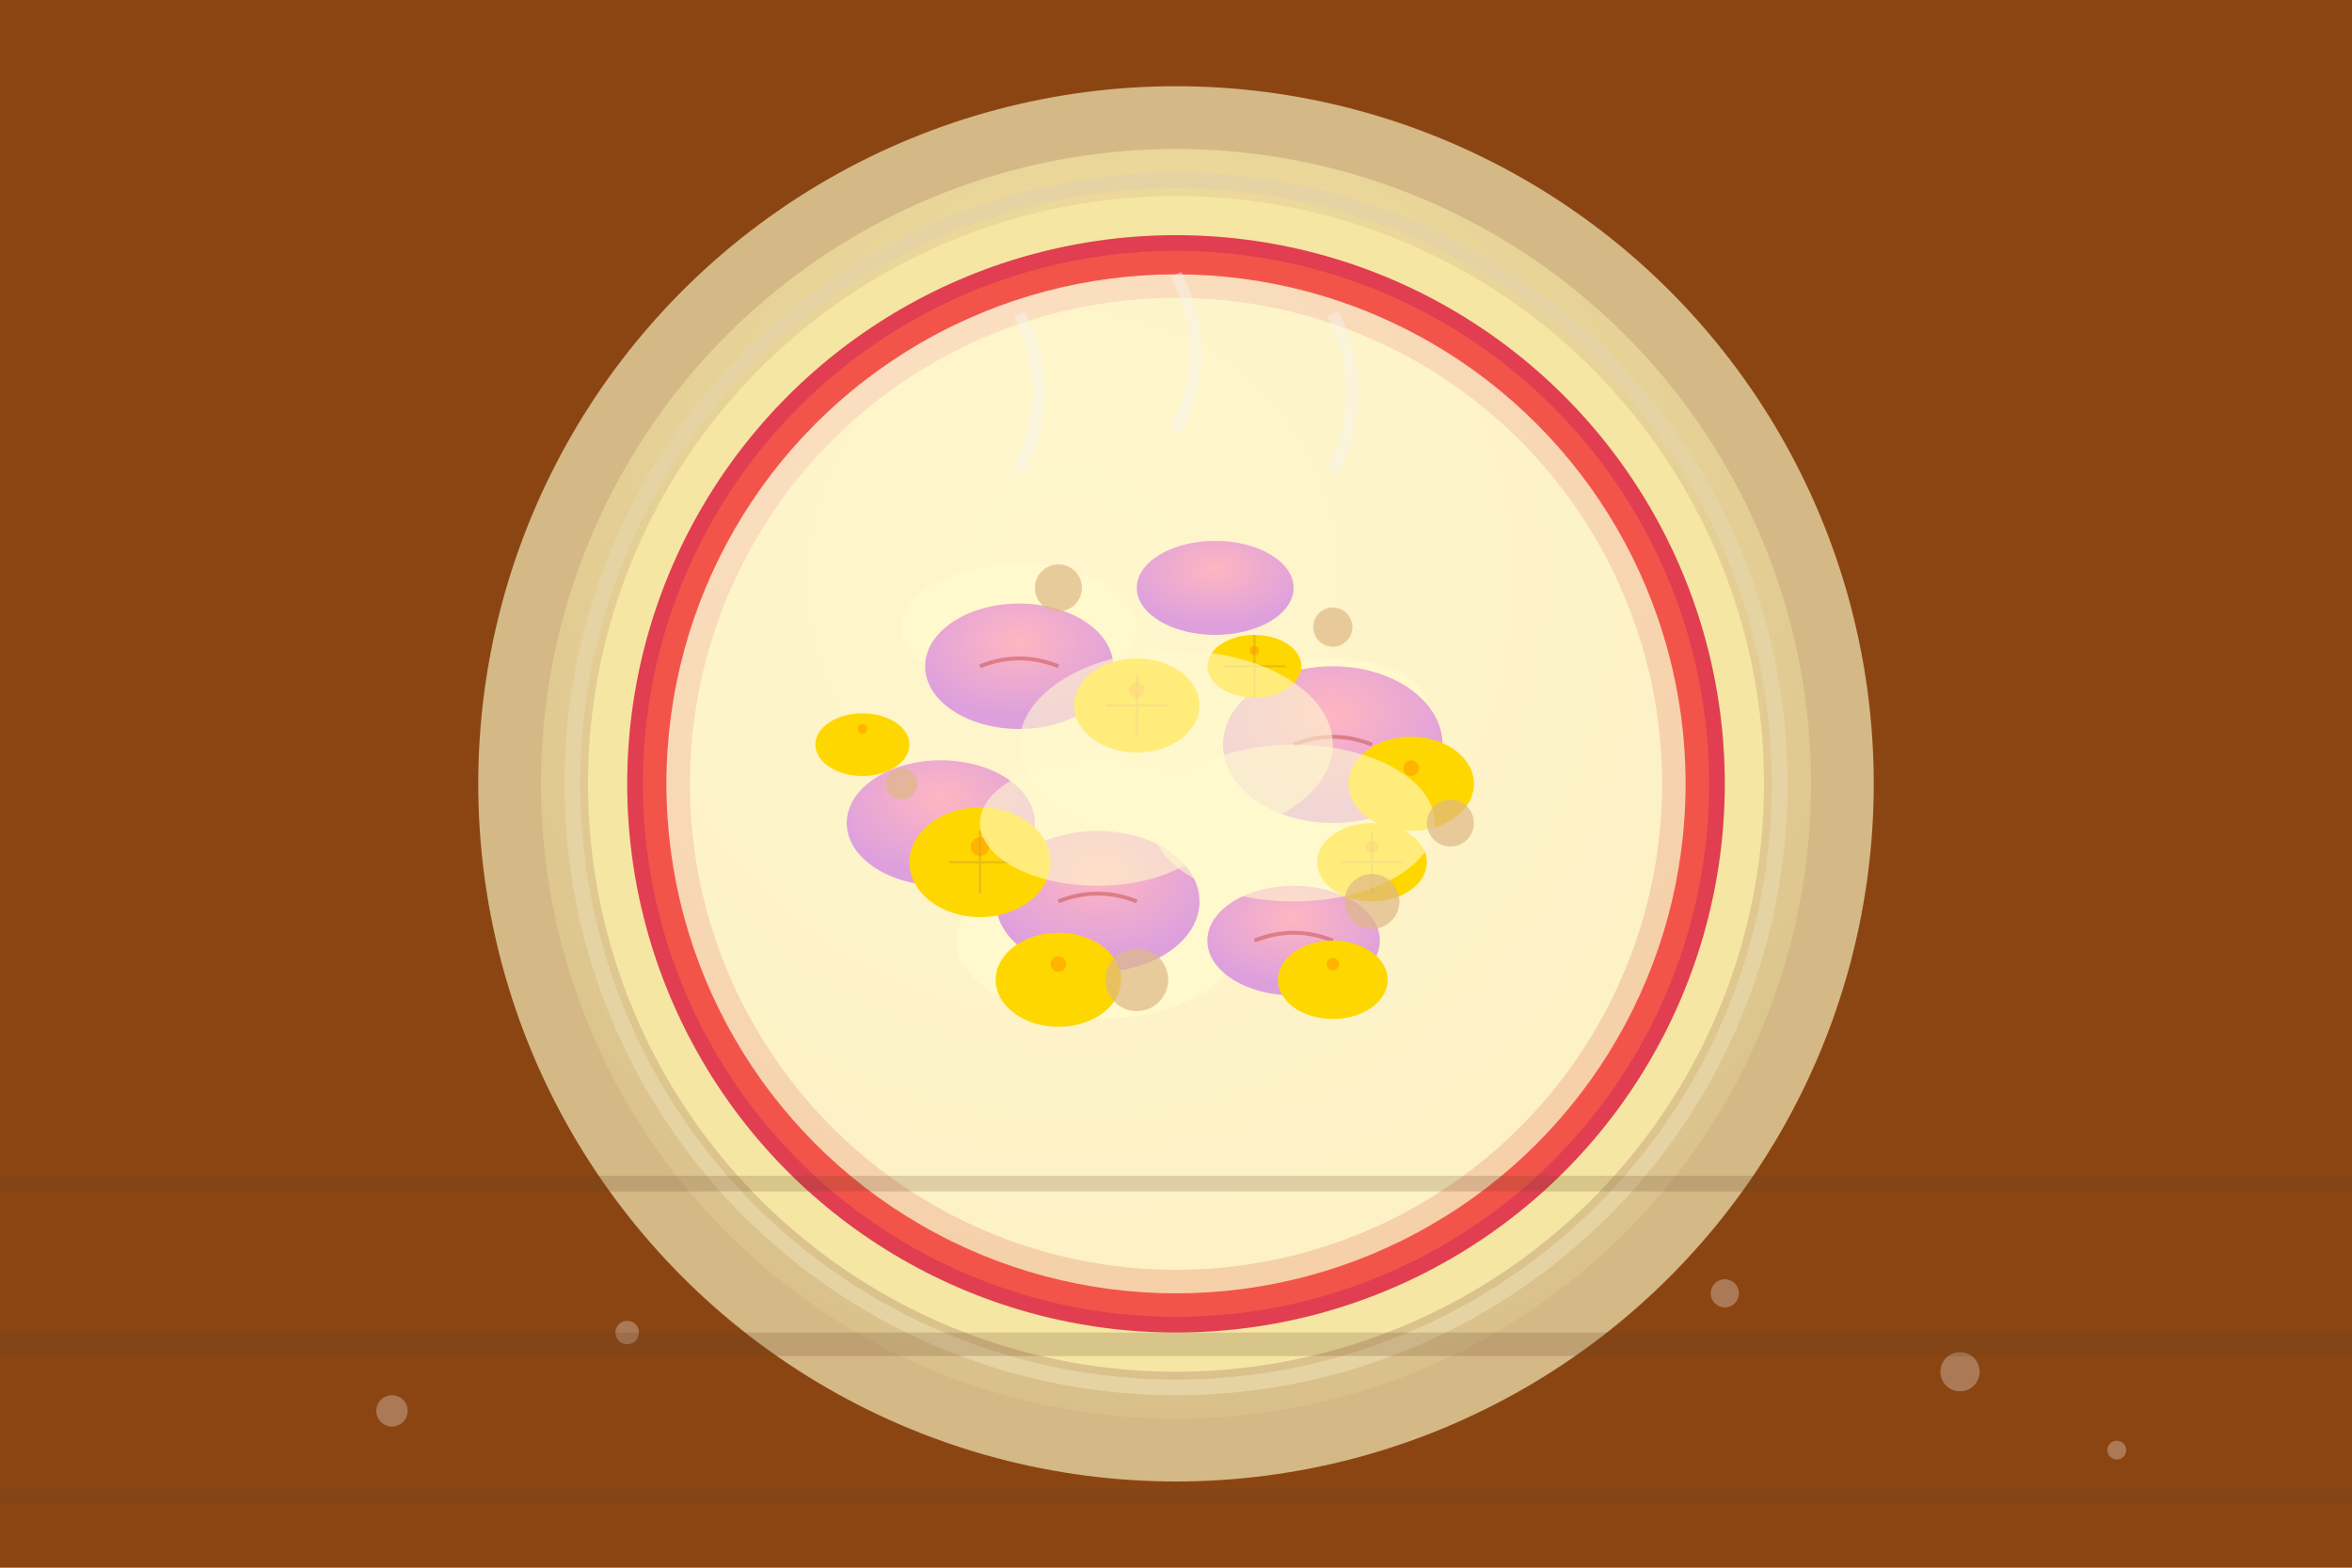 <svg width="300" height="200" xmlns="http://www.w3.org/2000/svg">
  <defs>
    <!-- Realistic pizza gradients -->
    <radialGradient id="crustGrad" cx="50%" cy="30%" r="80%">
      <stop offset="0%" style="stop-color:#F5E6A3;stop-opacity:1" />
      <stop offset="100%" style="stop-color:#D4B886;stop-opacity:1" />
    </radialGradient>
    <radialGradient id="cheeseGrad" cx="40%" cy="30%" r="70%">
      <stop offset="0%" style="stop-color:#FFF8DC;stop-opacity:1" />
      <stop offset="100%" style="stop-color:#F5DEB3;stop-opacity:1" />
    </radialGradient>
    <radialGradient id="hamGrad" cx="50%" cy="30%" r="60%">
      <stop offset="0%" style="stop-color:#FFB6C1;stop-opacity:1" />
      <stop offset="100%" style="stop-color:#DDA0DD;stop-opacity:1" />
    </radialGradient>
    <filter id="shadow" x="-50%" y="-50%" width="200%" height="200%">
      <feDropShadow dx="2" dy="3" stdDeviation="4" flood-color="#000" flood-opacity="0.4"/>
    </filter>
  </defs>
  
  <!-- Wood table background -->
  <rect width="300" height="200" fill="#8B4513"/>
  
  <!-- Pizza base/crust -->
  <circle cx="150" cy="100" r="85" fill="url(#crustGrad)" filter="url(#shadow)"/>
  <circle cx="150" cy="100" r="75" fill="#F5E6A3"/>
  
  <!-- Crust edge texture -->
  <circle cx="150" cy="100" r="85" fill="none" stroke="#D4B886" stroke-width="8"/>
  <circle cx="150" cy="100" r="77" fill="none" stroke="#E6D3A3" stroke-width="2"/>
  
  <!-- Tomato sauce base -->
  <circle cx="150" cy="100" r="70" fill="#DC143C" opacity="0.8"/>
  <circle cx="150" cy="100" r="68" fill="#FF6347" opacity="0.6"/>
  
  <!-- Melted mozzarella cheese -->
  <circle cx="150" cy="100" r="65" fill="url(#cheeseGrad)" opacity="0.9"/>
  <circle cx="150" cy="100" r="62" fill="#FFFACD" opacity="0.8"/>
  
  <!-- Cheese stretch effects -->
  <ellipse cx="130" cy="80" rx="15" ry="8" fill="#FFFACD" opacity="0.9"/>
  <ellipse cx="170" cy="90" rx="12" ry="6" fill="#FFFACD" opacity="0.9"/>
  <ellipse cx="140" cy="120" rx="18" ry="10" fill="#FFFACD" opacity="0.9"/>
  <ellipse cx="160" cy="110" rx="14" ry="7" fill="#FFFACD" opacity="0.9"/>
  
  <!-- Ham slices -->
  <ellipse cx="130" cy="85" rx="12" ry="8" fill="url(#hamGrad)" filter="url(#shadow)"/>
  <ellipse cx="170" cy="95" rx="14" ry="10" fill="url(#hamGrad)" filter="url(#shadow)"/>
  <ellipse cx="140" cy="115" rx="13" ry="9" fill="url(#hamGrad)" filter="url(#shadow)"/>
  <ellipse cx="165" cy="120" rx="11" ry="7" fill="url(#hamGrad)" filter="url(#shadow)"/>
  <ellipse cx="155" cy="75" rx="10" ry="6" fill="url(#hamGrad)" filter="url(#shadow)"/>
  <ellipse cx="120" cy="105" rx="12" ry="8" fill="url(#hamGrad)" filter="url(#shadow)"/>
  
  <!-- Ham texture lines -->
  <g opacity="0.6">
    <path d="M125 85 Q130 83 135 85" stroke="#CD5C5C" stroke-width="0.5" fill="none"/>
    <path d="M165 95 Q170 93 175 95" stroke="#CD5C5C" stroke-width="0.5" fill="none"/>
    <path d="M135 115 Q140 113 145 115" stroke="#CD5C5C" stroke-width="0.5" fill="none"/>
    <path d="M160 120 Q165 118 170 120" stroke="#CD5C5C" stroke-width="0.5" fill="none"/>
  </g>
  
  <!-- Pineapple chunks -->
  <ellipse cx="145" cy="90" rx="8" ry="6" fill="#FFD700" filter="url(#shadow)"/>
  <ellipse cx="175" cy="110" rx="7" ry="5" fill="#FFD700" filter="url(#shadow)"/>
  <ellipse cx="125" cy="110" rx="9" ry="7" fill="#FFD700" filter="url(#shadow)"/>
  <ellipse cx="160" cy="85" rx="6" ry="4" fill="#FFD700" filter="url(#shadow)"/>
  <ellipse cx="135" cy="125" rx="8" ry="6" fill="#FFD700" filter="url(#shadow)"/>
  <ellipse cx="170" cy="125" rx="7" ry="5" fill="#FFD700" filter="url(#shadow)"/>
  <ellipse cx="110" cy="95" rx="6" ry="4" fill="#FFD700" filter="url(#shadow)"/>
  <ellipse cx="180" cy="100" rx="8" ry="6" fill="#FFD700" filter="url(#shadow)"/>
  
  <!-- Pineapple texture details -->
  <g opacity="0.7">
    <circle cx="145" cy="88" r="1" fill="#FFA500"/>
    <circle cx="175" cy="108" r="0.8" fill="#FFA500"/>
    <circle cx="125" cy="108" r="1.2" fill="#FFA500"/>
    <circle cx="160" cy="83" r="0.6" fill="#FFA500"/>
    <circle cx="135" cy="123" r="1" fill="#FFA500"/>
    <circle cx="170" cy="123" r="0.8" fill="#FFA500"/>
    <circle cx="110" cy="93" r="0.6" fill="#FFA500"/>
    <circle cx="180" cy="98" r="1" fill="#FFA500"/>
  </g>
  
  <!-- Pineapple cross-hatch pattern -->
  <g opacity="0.5">
    <path d="M141 90 L149 90 M145 86 L145 94" stroke="#DAA520" stroke-width="0.3"/>
    <path d="M171 110 L179 110 M175 106 L175 114" stroke="#DAA520" stroke-width="0.3"/>
    <path d="M121 110 L129 110 M125 106 L125 114" stroke="#DAA520" stroke-width="0.3"/>
    <path d="M156 85 L164 85 M160 81 L160 89" stroke="#DAA520" stroke-width="0.3"/>
  </g>
  
  <!-- Extra melted cheese on top -->
  <ellipse cx="150" cy="95" rx="20" ry="12" fill="#FFFACD" opacity="0.6"/>
  <ellipse cx="140" cy="105" rx="15" ry="8" fill="#FFFACD" opacity="0.6"/>
  <ellipse cx="165" cy="105" rx="18" ry="10" fill="#FFFACD" opacity="0.6"/>
  
  <!-- Cheese browning spots -->
  <circle cx="135" cy="75" r="3" fill="#DEB887" opacity="0.7"/>
  <circle cx="170" cy="80" r="2.5" fill="#DEB887" opacity="0.7"/>
  <circle cx="145" cy="125" r="4" fill="#DEB887" opacity="0.7"/>
  <circle cx="175" cy="115" r="3.5" fill="#DEB887" opacity="0.7"/>
  <circle cx="115" cy="100" r="2" fill="#DEB887" opacity="0.7"/>
  <circle cx="185" cy="105" r="3" fill="#DEB887" opacity="0.7"/>
  
  <!-- Steam effects -->
  <g opacity="0.4">
    <path d="M130 60 Q135 50 130 40" stroke="#F5F5F5" stroke-width="1.5" fill="none"/>
    <path d="M150 55 Q155 45 150 35" stroke="#F5F5F5" stroke-width="1.5" fill="none"/>
    <path d="M170 60 Q175 50 170 40" stroke="#F5F5F5" stroke-width="1.5" fill="none"/>
  </g>
  
  <!-- Scattered flour on table -->
  <g opacity="0.3">
    <circle cx="50" cy="180" r="2" fill="#F5F5F5"/>
    <circle cx="80" cy="170" r="1.5" fill="#F5F5F5"/>
    <circle cx="250" cy="175" r="2.5" fill="#F5F5F5"/>
    <circle cx="220" cy="165" r="1.8" fill="#F5F5F5"/>
    <circle cx="270" cy="185" r="1.2" fill="#F5F5F5"/>
  </g>
  
  <!-- Wood grain texture -->
  <g opacity="0.2">
    <rect x="0" y="150" width="300" height="2" fill="#654321"/>
    <rect x="0" y="170" width="300" height="3" fill="#654321"/>
    <rect x="0" y="190" width="300" height="2" fill="#654321"/>
  </g>
</svg>
